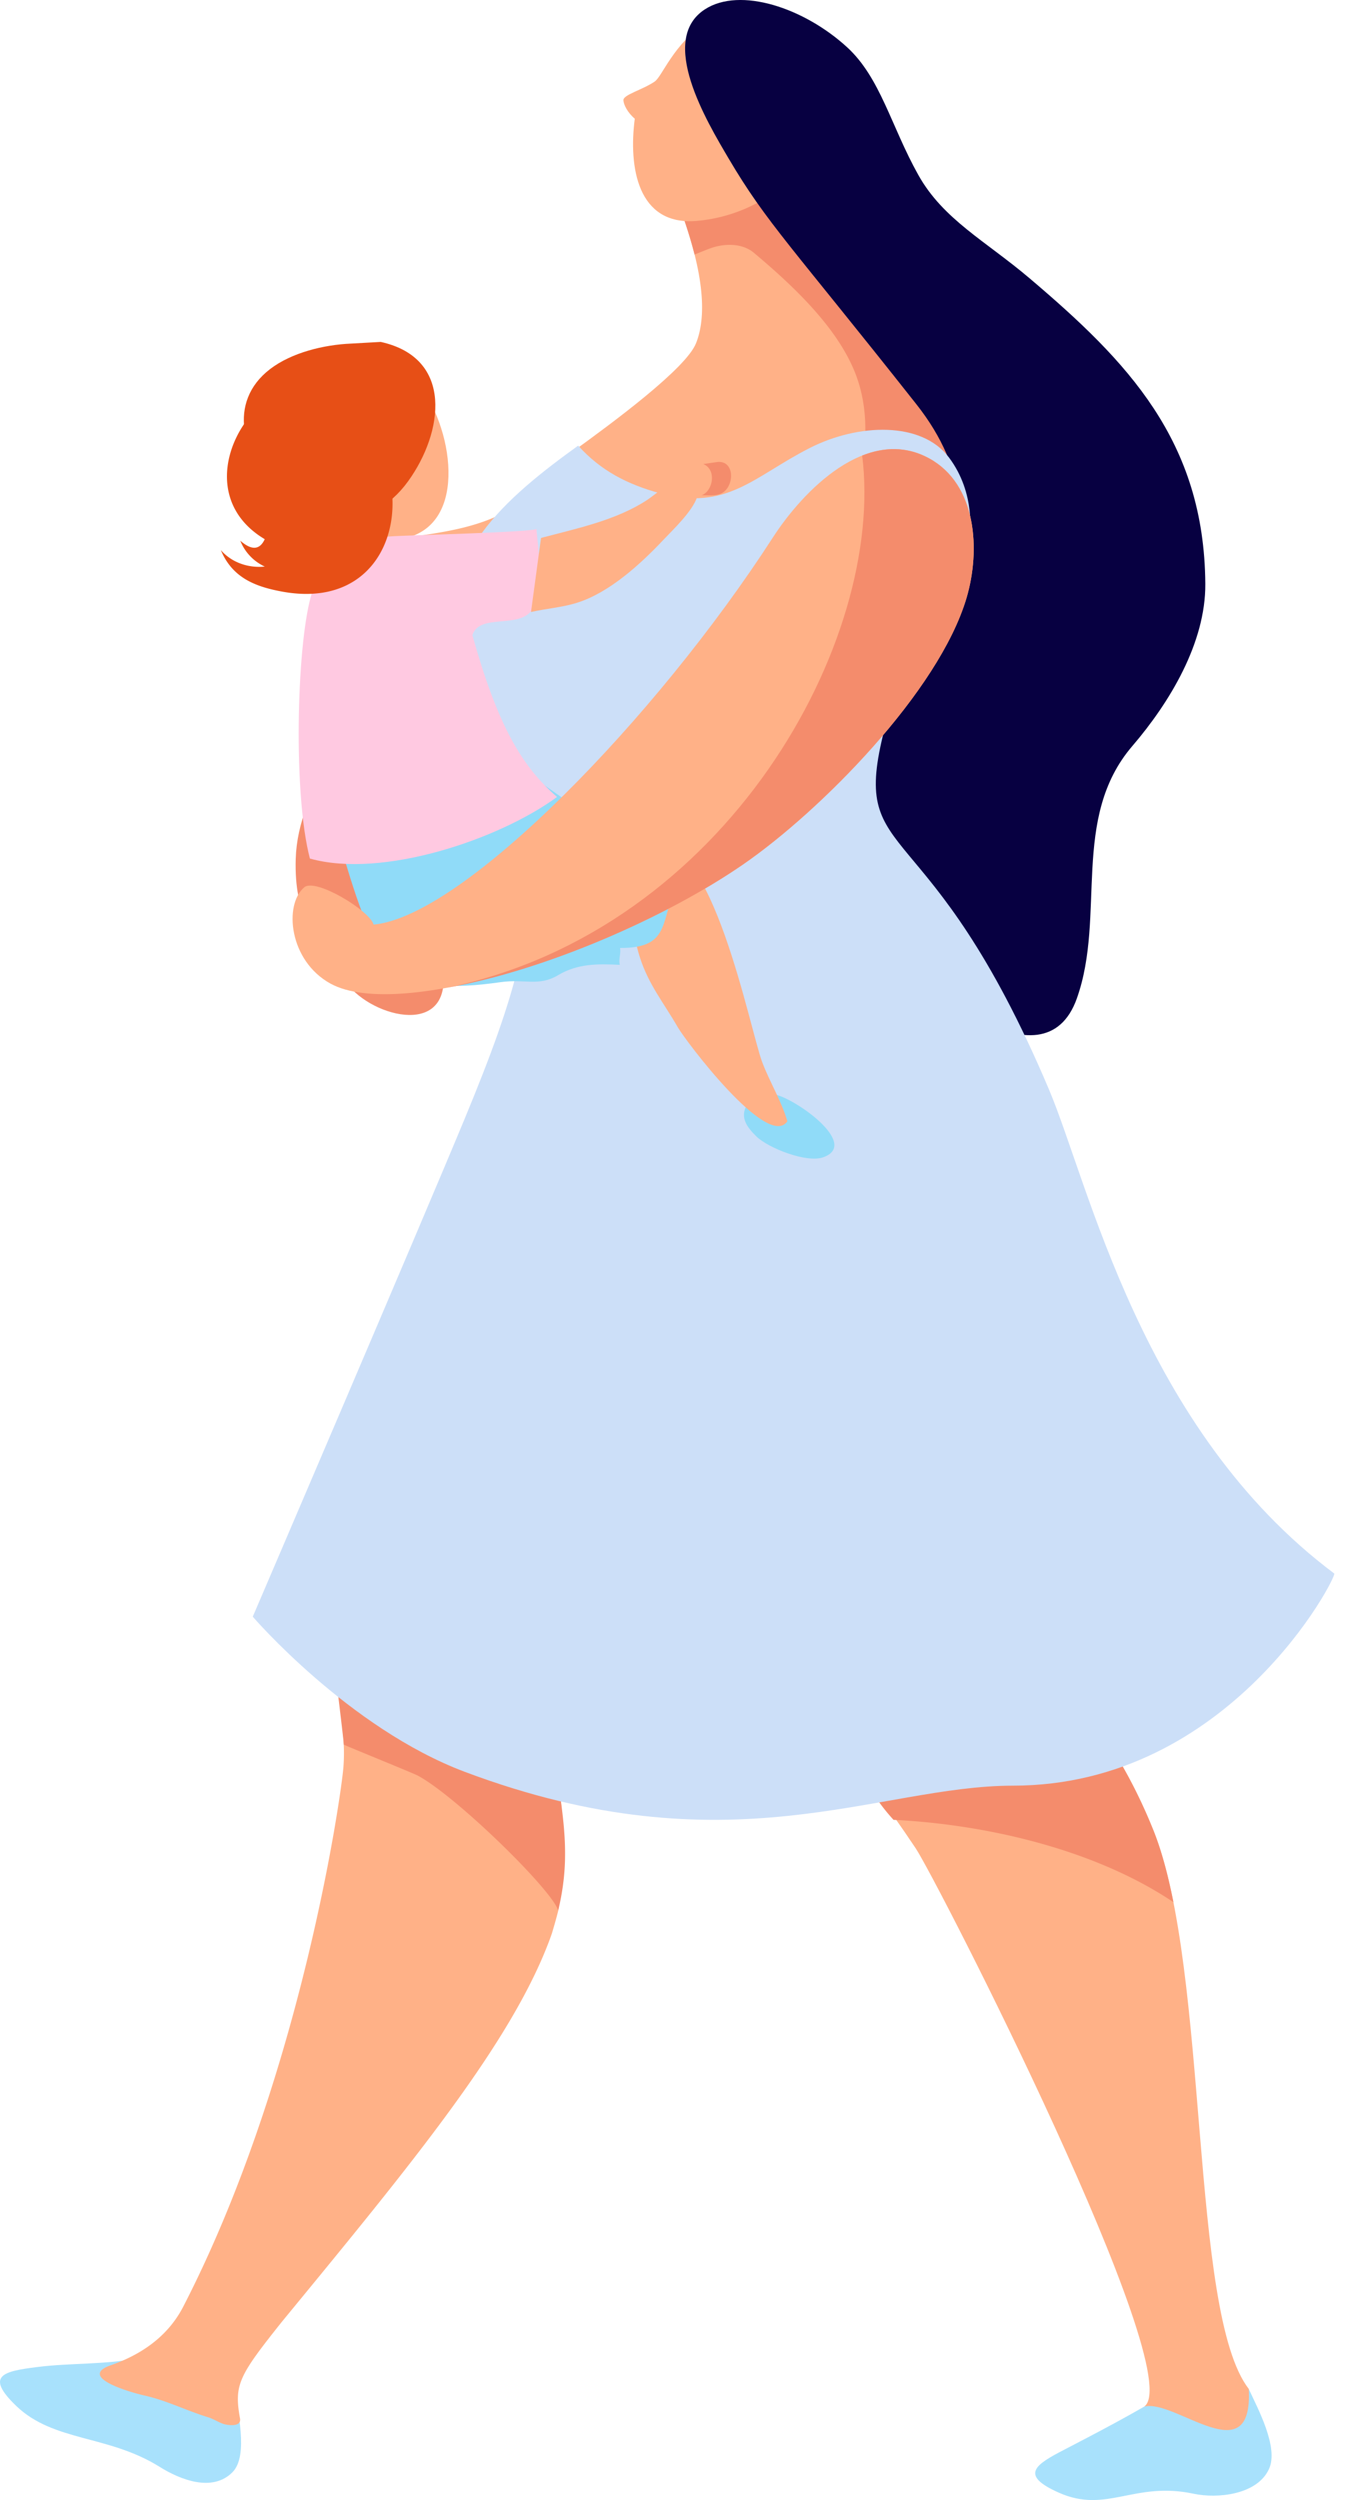 <svg xmlns="http://www.w3.org/2000/svg" width="65" height="120" viewBox="0 0 65 120">
    <g fill="none" fill-rule="evenodd">
        <path fill="#A8E1FC" d="M11.277 114.592c.083 1.03.687 3.25-.115 4.063-.968.98-2.521.356-3.493-.253-2.48-1.551-5.087-1.194-6.89-2.927-1.535-1.475-.585-1.663.984-1.864 1.644-.212 3.391-.103 5.008-.456l4.506 1.437z"/>
        <path fill="#FFB187" d="M6.929 114.974c1.077.24 2.03.732 3.063 1.045.26.078.574.29.81.341.38.081.783.05.72-.287-.294-1.626-.05-2.048 2.003-4.628 6.193-7.54 11.177-13.544 12.967-18.64.011-.032.236-.795.306-1.1.317-2.162.279-3.952.104-5.446-.004-.008-.004-.015-.004-.024-.252-2.114-.767-3.64-.925-4.782-.105-.799.352-2.363.976-4.044.852-2.297 2.01-4.815 2.459-5.914.012-.036.027-.067.04-.093l-.644.278-10.147 4.377c-.554.561-1.194 1.058-1.802 1.56-.224.187-.398.221-.538.183-.426-.1-.507-.856-.5-.03v.014c.012 1.01.21 2.189.392 3.37 0 .012.004.02.004.03.127.822.244 1.65.282 2.425 0 .024.004.047.004.062a9.051 9.051 0 0 1-.016 1.19c-.173 1.823-2.145 15.124-7.71 25.895-.83 1.569-2.254 2.347-3.451 2.765-1.655.578 1.041 1.328 1.607 1.453M18.812 25.896c1.756-.257 3.702-.43 5.296-1.245.531-.272 4.465-2.852 3.897-.495-.124.519-.696.647-1.516.626-.307.677-1.391 1.482-1.827 1.852-1.25 1.06-2.891 2.24-4.474 2.548-.75.146-1.507.109-2.255.191l.88-3.477z"/>
        <path fill="#F48C6C" d="M14.196 41.23c.195-6.837 11.325-14.31 14.752-19.616 1.438-2.227 4.521-5.419 7.492-3.809 2.314 1.253 2.479 4.429 1.811 6.697-1.327 4.508-7.05 10.268-10.748 12.814-3.163 2.177-5.105 7.256-9.377 8.26 0 0-4.087 1.13-3.93-4.346"/>
        <path fill="#A8E1FC" d="M59.947 114.657c.43.94 1.448 2.804.973 3.844-.573 1.252-2.495 1.428-3.616 1.189-2.862-.609-4.174.965-6.46-.046-1.948-.861-1.12-1.362.285-2.088 1.473-.763 3.553-1.853 4.953-2.74l3.865-.159z"/>
        <path fill="#FFB187" d="M54.93 115.508c2.159-1.568-9.947-25.266-10.975-26.802-1.554-2.32-1.97-2.746-3.625-5.013-1.745-2.388-.857-1.8-.573-4.815l5.187-9.966c.555 1.76 2.842 8.761 4.197 10.031 1.425 1.334 4.213 3.887 6.229 8.906 2.696 6.714 1.715 23.117 4.578 26.808.22 4.111-3.518.472-5.018.85"/>
        <path fill="#F48C6C" d="M15.817 77.77v.014c.008.14.205 1.82.391 3.37 0 .012.004.02.004.03.128 1.078.248 2.08.283 2.425 0 .024.004.047.004.062a.48.48 0 0 1 .004.063c0 .019 3.311 1.363 3.528 1.475 1.836.964 6.513 5.536 6.766 6.495.206-.879.306-1.646.326-2.42.027-1.05-.082-1.995-.221-3.025-.004-.008-.004-.015-.004-.024-.016-.088-.027-.178-.039-.267-.21-1.522-.689-2.993-.887-4.515-.105-.798.353-2.363.976-4.044.175-1.58 1.085-3.9 1.856-5.728.379-.895.724-1.673.933-2.189l-10.748 4.636c-2.06 2.092-2.494 1.329-2.673 3.672-.015.182-.027.383-.038.608-.023.472-.461-.968-.461-.638M39.757 78.878l5.187-9.966c.555 1.76 2.843 8.761 4.198 10.031 1.425 1.334 4.213 3.887 6.229 8.906.389.97.701 2.142.96 3.448-3.788-2.545-9.02-3.737-13.437-3.952-1.044-1.144-1.312-1.938-2.564-3.652-1.744-2.388-.856-1.8-.573-4.815"/>
        <path fill="#FFB187" d="M27.254 22.52c.228-.252.233-.53.12-.759 2.077-1.498 5.558-4.075 6.038-5.284.488-1.212.453-3.222-.798-6.565l4.063-2.684 1.452-.956c-.519 2.653 1.689 5.69 7.673 13.296 1.851 2.355 1.7 7.324.492 9.62-.674 1.279-2.425 1.279-4.489.705-3.688-1.026-8.378-3.884-9.726-4.539-1.174-.575-3.656-.796-5.618-2.01.271-.266.536-.54.793-.824"/>
        <path fill="#F48C6C" d="M41.203 18.322c-.767-2.423-3.113-4.59-5.008-6.186-.57-.48-1.432-.456-2.094-.218-.152.054-.429.17-.758.298a21.436 21.436 0 0 0-.73-2.304l4.063-2.684 1.452-.956c-.519 2.653 1.689 5.69 7.673 13.296 1.851 2.354 1.7 7.324.492 9.62-.674 1.279-2.425 1.279-4.489.705-1.43-.398-3.006-1.07-4.483-1.783 3.28-1.724 4.992-6.289 3.882-9.788"/>
        <path fill="#FFB187" d="M31.42 3.921c.379-.25.888-1.805 2.542-2.897 1.382.364 2.757.752 4.131 1.151.516.636.918 1.355 1.088 2.208.71 3.56-2.603 5.97-5.758 6.222-2.82.226-3.253-2.585-2.95-4.908-.355-.299-.54-.683-.545-.89-.007-.26.88-.48 1.492-.886"/>
        <path fill="#070041" d="M34.984 7.616c1.822 3.091 3.011 4.194 9.01 11.789 5.092 6.447-.509 11.905-2.573 11.332-.934 4.946-2.15 9.935 1.088 14.4 1.488 2.057 7.599 7.263 9.187 2.781 1.41-3.973-.31-8.648 2.665-12.114 1.79-2.088 3.52-4.95 3.501-7.778-.047-6.874-3.737-10.685-8.44-14.672-2.11-1.79-4.143-2.821-5.337-4.956-1.308-2.337-1.817-4.662-3.418-6.13-2.073-1.9-5.138-2.907-6.821-1.824-2.274 1.464.08 5.377 1.138 7.172"/>
        <path fill="#CCDFF8" d="M12.134 77.594s4.6 5.35 10.183 7.449c12.67 4.76 19.824.662 26.306.662 10.42 0 15.578-10.053 15.429-10.182-9.252-6.931-11.78-18.708-13.693-23.228-5.75-13.584-9.506-10.693-7.969-17.013.841-3.456 3.5-6.156 4.156-9.591 0 0 .322-1.992-.99-3.733-1.312-1.743-4.35-1.643-6.688-.454-2.673 1.359-3.978 3.051-7.207 2.165-1.544-.424-2.823-1.078-3.905-2.28-3.317 2.388-7.165 5.548-5.439 9.59 1.063 2.485 1.716 3.695 2.553 5.252.405.753.558 1.96.616 3.407.191 4.853-.64 7.922-3.169 14.033-2.046 4.944-10.183 23.923-10.183 23.923"/>
        <path fill="#90DBF8" d="M37.165 52.524c.974.166 4.146 2.396 2.348 3.023-.798.279-2.63-.445-3.2-1.001-.44-.43-.824-.924-.445-1.525l1.297-.497z"/>
        <path fill="#FFB187" d="M31.316 40.645c2.832-.903 4.684 8.777 5.277 10.341.363.957.917 1.849 1.205 2.83-.938 1.388-4.892-3.872-5.253-4.5-.681-1.185-1.392-2.032-1.82-3.345-.247-.753-.348-1.707-.86-2.322-.445-.537-1.315-.97-1.877-1.368l3.328-1.636z"/>
        <path fill="#90DBF8" d="M32.613 42.248c-.996 1.793-.271 3.268-2.849 3.25.054.247-.077.561-.01.81-1.085-.053-2.03-.06-2.97.501-.914.545-1.582.168-2.747.33-2.35.33-4.151.36-5.605-1.341-1.005-1.176-1.765-4.248-2.367-6.095-.296-.91 2.586-.371 3.53-.562 1.705-.346 4.21-1.483 5.896-1.908l7.122 5.015z"/>
        <path fill="#FFB187" d="M19.587 17.977c1.717 1.246 3.064 6.2.58 7.582-2.478 1.377-5.603-1.73-5.438-4.316.123-1.913 1.811-3.615 3.718-3.343l1.14.077z"/>
        <path fill="#E74F16" d="M18.277 16.411c3.517.774 3.006 4.345 1.319 6.682-3.671 5.084-10.783-2.205-6.627-5.381 1.039-.794 2.59-1.166 3.878-1.221l1.43-.08z"/>
        <path fill="#FFC9E1" d="M25.748 25.382c.101.991.374 3.041-.21 3.893-.631.923-2.514.146-2.862 1.208 1.21 4.32 2.363 6.289 4.064 7.768-2.771 2.037-8.395 3.935-11.863 2.956-.799-3.037-.643-10.052.04-12.556.619-2.275 1.495-2.775 4.017-2.918.773-.044 6.83-.198 6.814-.351"/>
        <path fill="#FFB187" d="M25.972 25.819c1.714-.455 3.628-.848 5.12-1.84.497-.329 4.112-3.338 3.816-.931-.065.53-.618.721-1.436.793-.227.708-1.213 1.63-1.605 2.048-1.122 1.194-2.617 2.553-4.156 3.038-.728.23-1.485.28-2.219.446l.48-3.554z"/>
        <path fill="#E74F16" d="M14.781 18.95c5.701 1.174 5.513 10.705-1.263 9.44-1.308-.243-2.374-.684-2.917-1.987.526.6 1.314.868 2.11.79a2.3 2.3 0 0 1-1.177-1.243c.49.428.912.501 1.175-.071-4.645-2.77.718-9.878 3.979-6.453l-1.907-.476z"/>
        <path fill="#F48C6C" d="M34.452 22.172c.845-.067.81 1.207.173 1.513-.278.134-.638.081-.943.085-.016 0-.016 0 0 .001.538-.192.742-1.223.081-1.5l.69-.099zM21.293 47.198c-.182 2.74-4.273 1.262-4.899-.477l4.899.477z"/>
        <path fill="#FFB187" d="M14.609 42.585c.544-.456 3.154 1.131 3.325 1.792 4.33-.395 13.586-9.937 19.166-18.576 1.438-2.228 4.52-5.419 7.492-3.809 2.313 1.253 2.479 4.428 1.811 6.696-1.328 4.509-7.05 10.269-10.749 12.814-6.022 4.146-16.454 7.537-19.787 5.708-1.994-1.093-2.25-3.792-1.258-4.625"/>
        <path fill="#F48C6C" d="M41.39 21.865c1.025-.407 2.12-.458 3.2.127 2.314 1.253 2.48 4.428 1.812 6.696-1.328 4.509-7.05 10.269-10.749 12.814-3.667 2.524-9.454 5.067-14.173 5.901 13.4-2.775 21.024-16.637 19.91-25.538"/>
    </g>
</svg>
